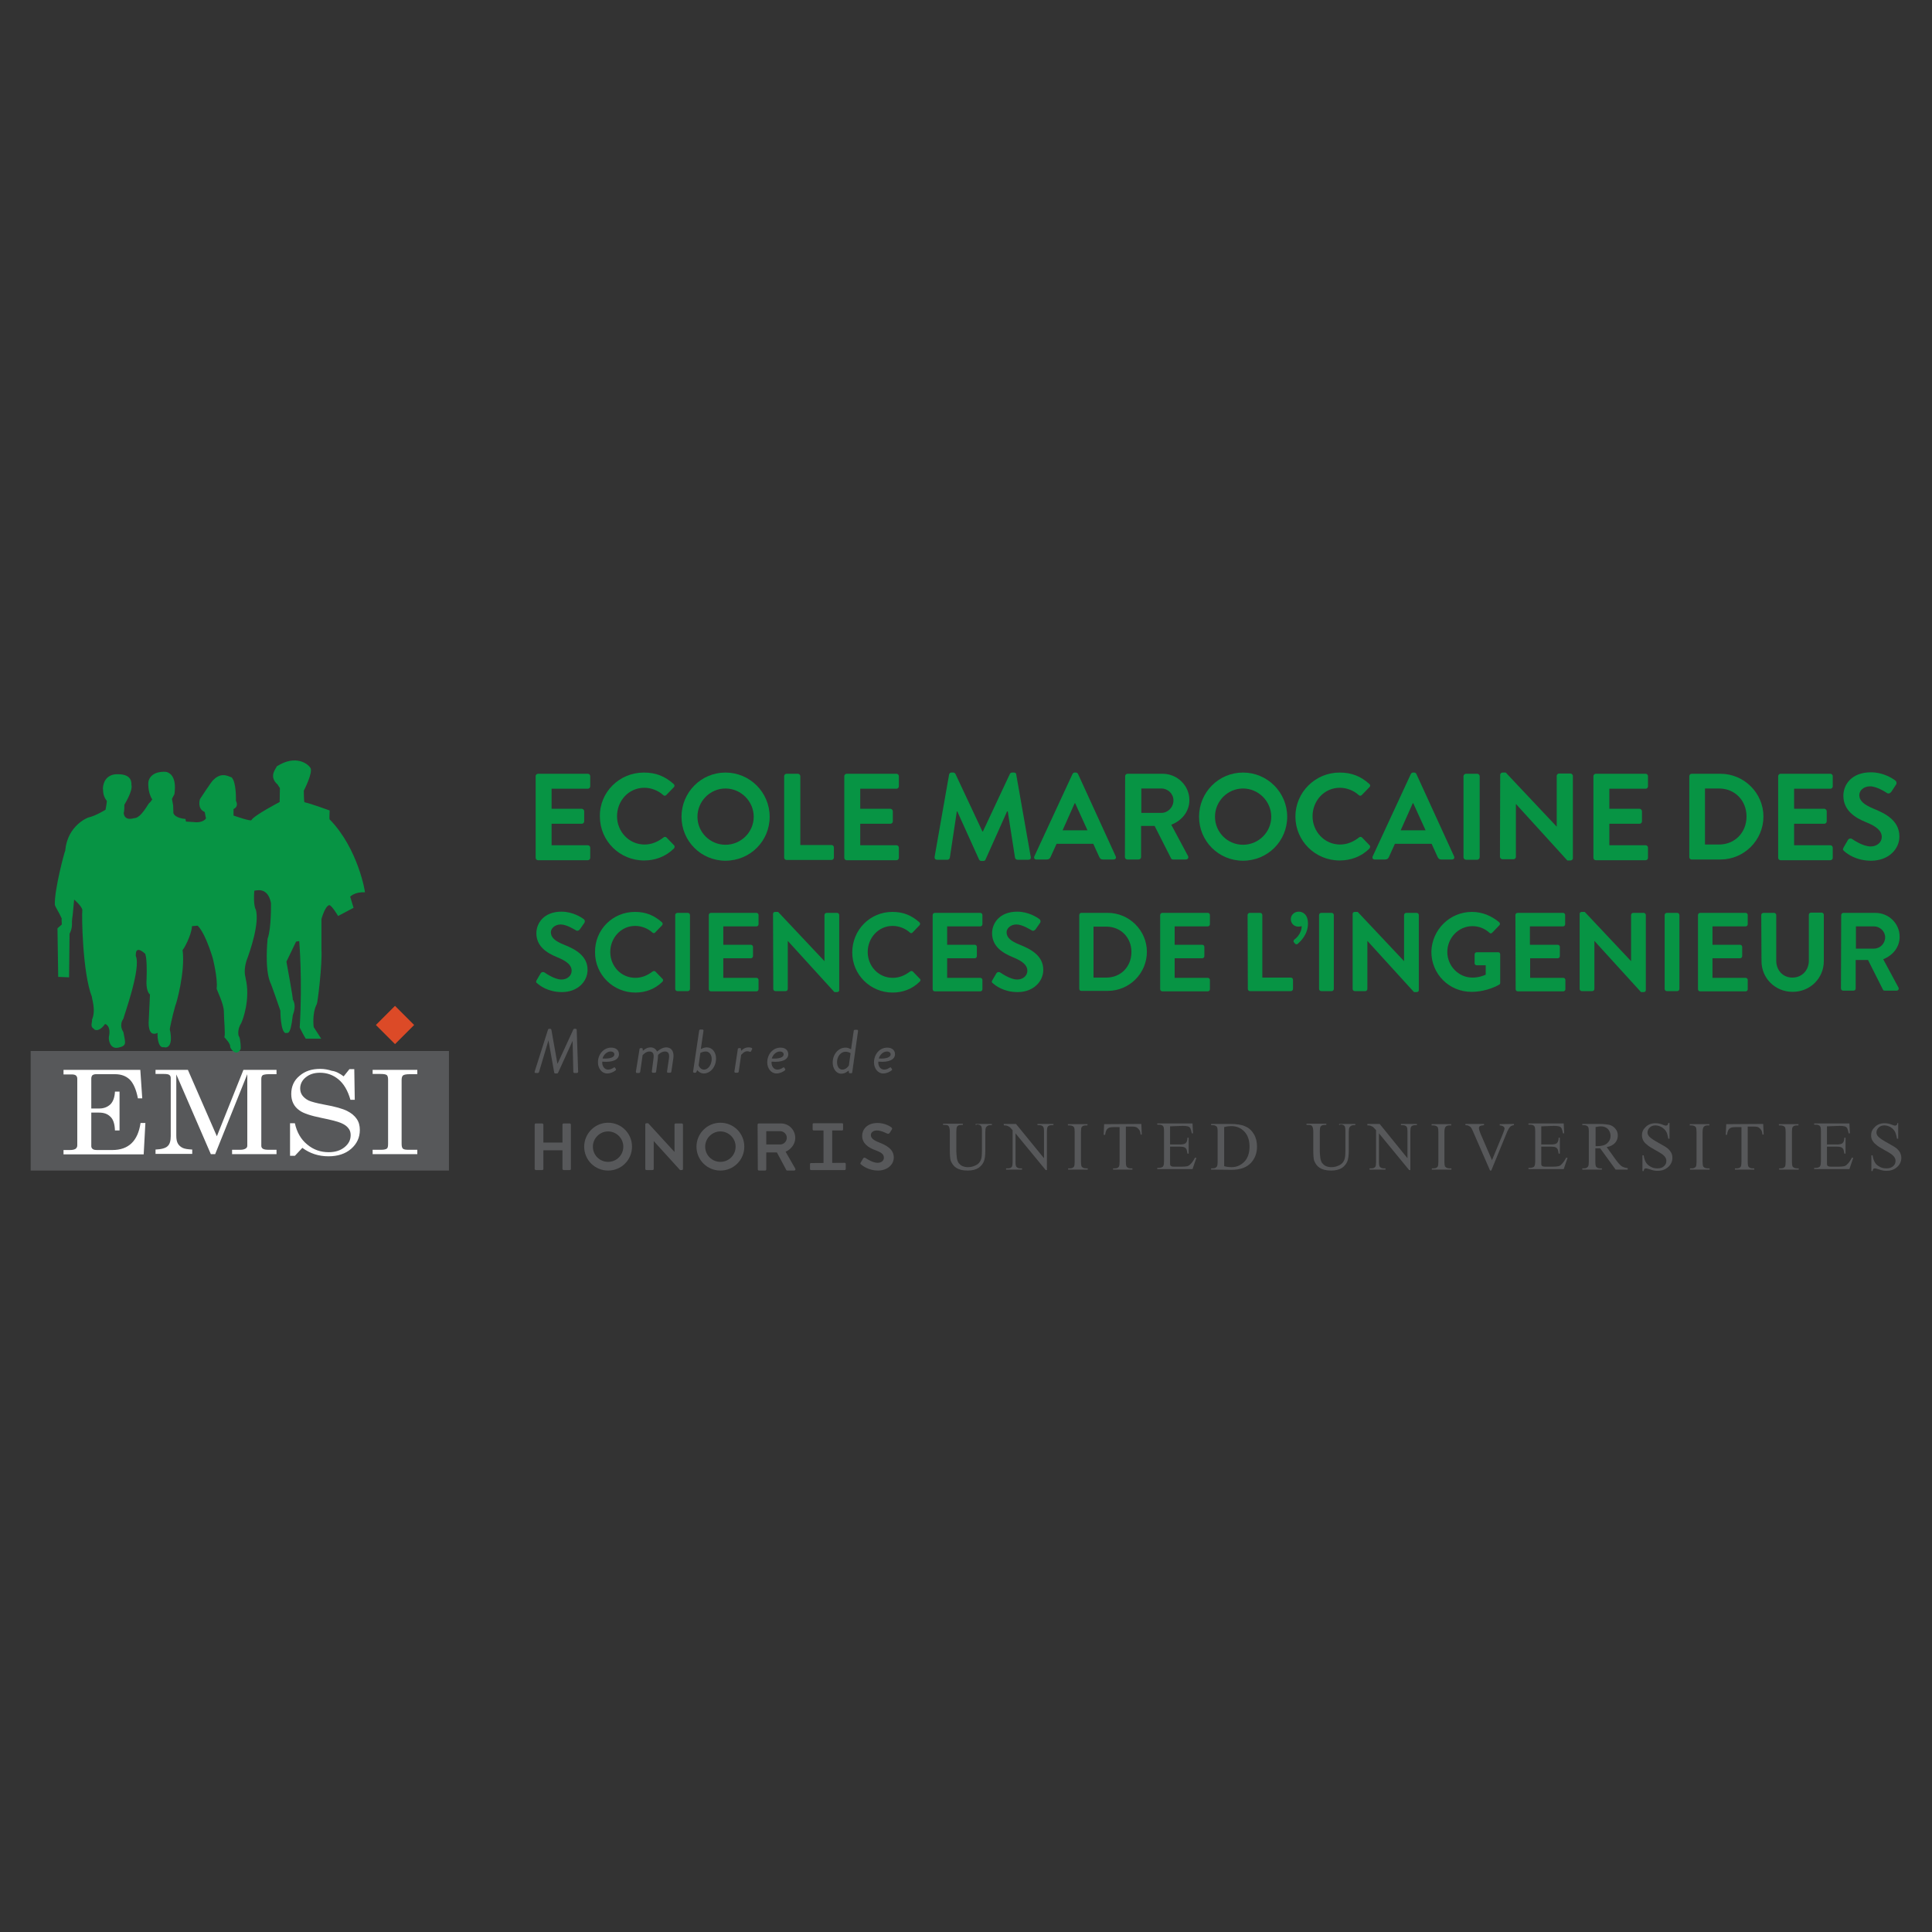 <svg version="1.1" id="Layer_1" xmlns="http://www.w3.org/2000/svg" x="0px" y="0px" viewBox="0 0 800 800" style="enable-background:new 0 0 800 800" xml:space="preserve"><rect x="0" y="0" width="800" height="800" fill="#333333" stroke="none"/><style>.st0{fill:#57585A}.st1{fill:#079444}.st2{fill:#FFFFFF}</style><path class="st0" d="M226.9,426.4c0.1-0.3,0.3-0.4,0.5-0.4h0.4c0.3,0,0.4,0.1,0.5,0.3l2.5,14.1h0.1l6.5-14.1 c0.1-0.2,0.2-0.3,0.5-0.3h0.4c0.3,0,0.5,0.2,0.5,0.4l0.6,17.3c0,0.4-0.2,0.6-0.6,0.6h-0.9c-0.3,0-0.5-0.2-0.5-0.4l-0.3-12.9h0 l-6,13.2c-0.1,0.2-0.3,0.3-0.5,0.3H230c-0.3,0-0.4-0.1-0.5-0.3l-2.4-13.4h0l-3.9,13.1c-0.1,0.2-0.2,0.4-0.5,0.4h-0.9 c-0.4,0-0.5-0.3-0.4-0.6"/><path class="st0" d="M253.1,433.8c2.1,0,3.2,1.2,3.2,2.7c0,2.2-2.4,3.5-6.9,3.1c-0.2,1.7,0.8,3.3,2.4,3.3c0.9,0,1.7-0.4,2.3-0.8 c0.3-0.2,0.5-0.2,0.6,0.1l0.3,0.4c0.1,0.2,0.2,0.4-0.2,0.7c-0.7,0.5-1.9,1.2-3.4,1.2c-2.2,0-3.8-2.1-3.8-4.6 C247.6,436.7,249.8,433.8,253.1,433.8 M254.4,436.6c0-0.7-0.6-1.2-1.6-1.2c-1.4,0-2.9,1.3-3.3,2.9 C252.6,438.5,254.4,437.8,254.4,436.6"/><path class="st0" d="M264.8,434.5c0-0.3,0.2-0.5,0.5-0.5h0.5c0.2,0,0.3,0.1,0.3,0.3l0.1,0.8c0.1,0,1.3-1.4,3.2-1.4 c1.4,0,2.2,0.8,2.7,1.7c0.2-0.1,1.9-1.7,3.7-1.7c2.5,0,3.4,2,3,4.6l-0.8,5.4c0,0.3-0.3,0.5-0.5,0.5h-0.9c-0.3,0-0.4-0.2-0.4-0.5 l0.8-5.4c0.3-1.9-0.3-2.9-1.6-2.9c-1.5,0-2.6,1.1-2.9,1.4c0,0.4-0.1,0.9-0.1,1.5l-0.7,5.4c0,0.3-0.3,0.5-0.5,0.5h-0.9 c-0.2,0-0.4-0.2-0.4-0.5l0.7-5.4c0.3-2-0.3-2.9-1.7-2.9c-1.6,0-2.7,1.5-2.8,1.5l-1,6.9c0,0.3-0.3,0.5-0.5,0.5h-0.9 c-0.2,0-0.4-0.2-0.4-0.5"/><path class="st0" d="M289.5,426.8c0-0.3,0.3-0.5,0.5-0.5h0.9c0.2,0,0.4,0.2,0.4,0.5l-1.1,7.6c0.1,0,1.1-0.7,2.5-0.7 c2.2,0,3.8,2,3.8,4.6c0,3.3-2.2,6.2-5.1,6.2c-1.7,0-2.7-1.4-2.7-1.4l-0.3,0.7c-0.1,0.2-0.2,0.4-0.5,0.4h-0.5 c-0.2,0-0.4-0.2-0.4-0.5 M291.5,442.9c1.8,0,3.2-2.1,3.2-4.4c0-1.7-1-3.1-2.4-3.1c-1.3,0-2.3,0.6-2.3,0.6l-0.7,5.1 C289.3,441.2,289.9,442.9,291.5,442.9"/><path class="st0" d="M305.5,434.5c0-0.3,0.2-0.5,0.5-0.5h0.5c0.2,0,0.3,0.1,0.3,0.4l0.1,0.7c0.1,0,1.1-1.4,3-1.4 c0.7,0,1.9,0.1,1.5,0.8l-0.4,0.8c-0.2,0.3-0.4,0.3-0.6,0.2c-0.2-0.1-0.5-0.2-1-0.2c-1.4,0-2.4,1.5-2.5,1.5l-1,6.9 c0,0.3-0.3,0.5-0.6,0.5h-0.8c-0.2,0-0.4-0.2-0.4-0.5"/><path class="st0" d="M323.2,433.8c2.1,0,3.2,1.2,3.2,2.7c0,2.2-2.4,3.5-6.9,3.1c-0.2,1.7,0.8,3.3,2.4,3.3c0.9,0,1.7-0.4,2.3-0.8 c0.3-0.2,0.5-0.2,0.6,0.1l0.3,0.4c0.1,0.2,0.2,0.4-0.2,0.7c-0.7,0.5-1.9,1.2-3.4,1.2c-2.2,0-3.8-2.1-3.8-4.6 C317.7,436.7,319.9,433.8,323.2,433.8 M324.5,436.6c0-0.7-0.6-1.2-1.6-1.2c-1.4,0-2.9,1.3-3.3,2.9 C322.7,438.5,324.5,437.8,324.5,436.6"/><path class="st0" d="M344.8,440c0-3.4,2.3-6.2,5.3-6.2c1.4,0,2.2,0.7,2.3,0.7l1.1-7.6c0-0.3,0.3-0.5,0.5-0.5h0.9 c0.2,0,0.4,0.2,0.4,0.5l-2.4,17.1c0,0.3-0.2,0.4-0.5,0.4h-0.6c-0.2,0-0.3-0.2-0.3-0.4l-0.1-0.7c-0.1,0-1.2,1.3-3.1,1.3 C346.3,444.6,344.8,442.5,344.8,440 M351.5,441.2l0.7-5.1c0,0-0.8-0.6-2.1-0.6c-1.9,0-3.5,1.9-3.5,4.3c0,1.6,0.7,3.1,2.2,3.1 C350.5,442.9,351.5,441.2,351.5,441.2"/><path class="st0" d="M367.4,433.8c2.1,0,3.2,1.2,3.2,2.7c0,2.2-2.4,3.5-6.9,3.1c-0.2,1.7,0.8,3.3,2.4,3.3c0.9,0,1.7-0.4,2.3-0.8 c0.3-0.2,0.5-0.2,0.6,0.1l0.3,0.4c0.1,0.2,0.2,0.4-0.2,0.7c-0.7,0.5-1.9,1.2-3.4,1.2c-2.2,0-3.8-2.1-3.8-4.6 C361.9,436.7,364.1,433.8,367.4,433.8 M368.8,436.6c0-0.7-0.6-1.2-1.6-1.2c-1.4,0-2.9,1.3-3.3,2.9 C366.9,438.5,368.8,437.8,368.8,436.6"/><path class="st0" d="M221.4,465.7c0-0.3,0.2-0.5,0.5-0.5h2.6c0.3,0,0.5,0.3,0.5,0.5v7.4h7.9v-7.4c0-0.3,0.2-0.5,0.5-0.5h2.5 c0.3,0,0.5,0.3,0.5,0.5V484c0,0.3-0.2,0.5-0.5,0.5h-2.5c-0.3,0-0.5-0.3-0.5-0.5v-7.7H225v7.7c0,0.3-0.2,0.5-0.5,0.5h-2.6 c-0.3,0-0.5-0.3-0.5-0.5"/><path class="st0" d="M251.8,464.9c5.5,0,9.9,4.4,9.9,9.9c0,5.5-4.4,9.9-9.9,9.9s-9.9-4.4-9.9-9.9 C241.9,469.4,246.3,464.9,251.8,464.9 M251.8,481.1c3.5,0,6.3-2.8,6.3-6.3c0-3.5-2.9-6.3-6.3-6.3c-3.5,0-6.3,2.9-6.3,6.3 C245.5,478.3,248.3,481.1,251.8,481.1"/><path class="st0" d="M267.2,465.6c0-0.3,0.2-0.5,0.5-0.5h0.7l10.9,11.9h0v-11.3c0-0.3,0.2-0.5,0.5-0.5h2.5c0.3,0,0.5,0.2,0.5,0.5 V484c0,0.3-0.2,0.5-0.5,0.5h-0.7l-10.9-12h0V484c0,0.3-0.2,0.5-0.5,0.5h-2.5c-0.3,0-0.5-0.2-0.5-0.5"/><path class="st0" d="M313.7,465.7c0-0.3,0.2-0.5,0.5-0.5h9.2c3.3,0,5.9,2.7,5.9,6c0,2.5-1.7,4.7-4,5.7l4,7c0.2,0.4,0,0.8-0.5,0.8 H326c-0.2,0-0.4-0.1-0.4-0.2l-3.9-7.3h-4.4v7c0,0.3-0.2,0.5-0.5,0.5h-2.5c-0.3,0-0.5-0.2-0.5-0.5 M323.1,473.9 c1.4,0,2.7-1.2,2.7-2.8c0-1.5-1.3-2.7-2.7-2.7h-5.8v5.5H323.1z"/><path class="st0" d="M341,466.2c0-0.3,0.3-0.5,0.5-0.5h2.6c0.3,0,0.5,0.2,0.5,0.5v17.3c0,0.3-0.3,0.5-0.5,0.5h-2.6 c-0.3,0-0.5-0.2-0.5-0.5"/><path class="st0" d="M349.8,481.5c0.2,0,0.4,0.2,0.4,0.4v2.2c0,0.2-0.2,0.4-0.4,0.4h-14c-0.2,0-0.4-0.2-0.4-0.4V482 c0-0.2,0.2-0.4,0.4-0.4"/><path class="st0" d="M348.7,465.1c0.2,0,0.4,0.2,0.4,0.4v2.2c0,0.2-0.2,0.4-0.4,0.4h-11.8c-0.2,0-0.4-0.2-0.4-0.4v-2.2 c0-0.2,0.2-0.4,0.4-0.4"/><path class="st0" d="M404,465.9v-0.5h6.7v0.5H410c-0.7,0-1.3,0.3-1.7,0.9c-0.2,0.3-0.3,1-0.3,2v7.7c0,1.9-0.2,3.4-0.6,4.4 c-0.4,1-1.1,1.9-2.2,2.7c-1.1,0.7-2.6,1.1-4.5,1.1c-2.1,0-3.6-0.4-4.7-1.1c-1.1-0.7-1.8-1.7-2.3-2.9c-0.3-0.8-0.4-2.4-0.4-4.7v-7.4 c0-1.2-0.2-1.9-0.5-2.3c-0.3-0.4-0.8-0.5-1.6-0.5h-0.7v-0.5h8.2v0.5H398c-0.8,0-1.3,0.2-1.7,0.7c-0.2,0.3-0.3,1-0.3,2.1v8.2 c0,0.7,0.1,1.6,0.2,2.5c0.1,1,0.4,1.7,0.7,2.2c0.4,0.5,0.9,1,1.5,1.3c0.7,0.3,1.5,0.5,2.4,0.5c1.2,0,2.3-0.3,3.3-0.8s1.6-1.2,2-2.1 c0.4-0.8,0.5-2.3,0.5-4.3v-7.7c0-1.2-0.1-1.9-0.4-2.2c-0.4-0.4-0.9-0.6-1.6-0.6"/><path class="st0" d="M415.6,465.4h5.1l11.6,14.2v-10.9c0-1.2-0.1-1.9-0.4-2.2c-0.3-0.4-0.9-0.6-1.6-0.6h-0.7v-0.5h6.6v0.5h-0.7 c-0.8,0-1.4,0.2-1.7,0.7c-0.2,0.3-0.3,1-0.3,2v15.9H433l-12.5-15.2V481c0,1.2,0.1,1.9,0.4,2.2c0.4,0.4,0.9,0.6,1.6,0.6h0.7v0.5 h-6.6v-0.5h0.7c0.8,0,1.4-0.2,1.7-0.7c0.2-0.3,0.3-1,0.3-2v-13.1c-0.5-0.6-1-1.1-1.2-1.3c-0.3-0.2-0.7-0.4-1.2-0.6 c-0.3-0.1-0.7-0.1-1.2-0.1"/><path class="st0" d="M450.4,483.8v0.5h-8.1v-0.5h0.7c0.8,0,1.3-0.2,1.7-0.7c0.2-0.3,0.3-1,0.3-2.1v-12.2c0-1-0.1-1.6-0.2-1.9 c-0.1-0.2-0.3-0.4-0.6-0.6c-0.4-0.2-0.8-0.3-1.3-0.3h-0.7v-0.5h8.1v0.5h-0.7c-0.8,0-1.3,0.2-1.7,0.7c-0.2,0.3-0.3,1-0.3,2.1v12.2 c0,1,0.1,1.6,0.2,1.9c0.1,0.2,0.3,0.4,0.6,0.6c0.4,0.2,0.8,0.3,1.3,0.3"/><path class="st0" d="M472.6,465.4l0.2,4.4h-0.5c-0.1-0.8-0.2-1.3-0.4-1.7c-0.3-0.5-0.7-0.9-1.1-1.2c-0.5-0.3-1.1-0.4-1.9-0.4h-2.7 V481c0,1.2,0.1,1.9,0.4,2.2c0.4,0.4,0.9,0.6,1.6,0.6h0.7v0.5h-8v-0.5h0.7c0.8,0,1.4-0.2,1.7-0.7c0.2-0.3,0.3-1,0.3-2v-14.4h-2.3 c-0.9,0-1.5,0.1-1.9,0.2c-0.5,0.2-0.9,0.5-1.2,1c-0.3,0.5-0.5,1.2-0.6,2H457l0.2-4.4"/><path class="st0" d="M484.5,466.4v7.5h4.2c1.1,0,1.8-0.2,2.2-0.5c0.5-0.4,0.8-1.2,0.8-2.3h0.5v6.6h-0.5c-0.1-0.9-0.3-1.5-0.4-1.8 c-0.2-0.3-0.4-0.6-0.8-0.8c-0.4-0.2-1-0.3-1.8-0.3h-4.2v6.2c0,0.8,0,1.3,0.1,1.5c0.1,0.2,0.2,0.3,0.4,0.4c0.2,0.1,0.5,0.2,1.1,0.2 h3.2c1.1,0,1.8-0.1,2.3-0.2c0.5-0.1,0.9-0.4,1.4-0.9c0.6-0.6,1.2-1.4,1.8-2.6h0.6l-1.6,4.7h-14.6v-0.5h0.7c0.4,0,0.9-0.1,1.3-0.3 c0.3-0.1,0.5-0.4,0.6-0.7c0.1-0.3,0.2-0.9,0.2-1.8v-12.3c0-1.2-0.1-1.9-0.4-2.2c-0.3-0.4-0.9-0.6-1.7-0.6h-0.7v-0.5h14.6l0.2,4.1 h-0.5c-0.2-1-0.4-1.7-0.6-2.1c-0.2-0.4-0.6-0.7-1.1-0.8c-0.4-0.1-1-0.2-2-0.2"/><path class="st0" d="M501.5,484.3v-0.5h0.7c0.8,0,1.4-0.3,1.7-0.8c0.2-0.3,0.3-1,0.3-2.1v-12.2c0-1.2-0.1-1.9-0.4-2.2 c-0.4-0.4-0.9-0.6-1.6-0.6h-0.7v-0.5h7.7c2.8,0,5,0.3,6.4,1c1.5,0.6,2.7,1.7,3.6,3.2c0.9,1.5,1.3,3.2,1.3,5.2 c0,2.6-0.8,4.8-2.4,6.6c-1.8,2-4.5,3-8.2,3 M506.9,482.9c1.2,0.3,2.2,0.4,3,0.4c2.2,0,3.9-0.8,5.4-2.3c1.4-1.5,2.1-3.6,2.1-6.2 c0-2.6-0.7-4.7-2.1-6.2c-1.4-1.5-3.2-2.3-5.5-2.3c-0.8,0-1.8,0.1-2.9,0.4V482.9z"/><path class="st0" d="M554.5,465.9v-0.5h6.7v0.5h-0.7c-0.7,0-1.3,0.3-1.7,0.9c-0.2,0.3-0.3,1-0.3,2v7.7c0,1.9-0.2,3.4-0.6,4.4 c-0.4,1-1.1,1.9-2.2,2.7c-1.1,0.7-2.6,1.1-4.5,1.1c-2.1,0-3.6-0.4-4.7-1.1c-1.1-0.7-1.8-1.7-2.3-2.9c-0.3-0.8-0.4-2.4-0.4-4.7v-7.4 c0-1.2-0.2-1.9-0.5-2.3c-0.3-0.4-0.8-0.5-1.6-0.5h-0.7v-0.5h8.2v0.5h-0.7c-0.8,0-1.3,0.2-1.7,0.7c-0.2,0.3-0.3,1-0.3,2.1v8.2 c0,0.7,0.1,1.6,0.2,2.5c0.1,1,0.4,1.7,0.7,2.2c0.4,0.5,0.9,1,1.5,1.3c0.7,0.3,1.5,0.5,2.4,0.5c1.2,0,2.3-0.3,3.3-0.8 c1-0.5,1.6-1.2,2-2.1c0.4-0.8,0.5-2.3,0.5-4.3v-7.7c0-1.2-0.1-1.9-0.4-2.2c-0.4-0.4-0.9-0.6-1.6-0.6"/><path class="st0" d="M566.2,465.4h5.1l11.5,14.2v-10.9c0-1.2-0.1-1.9-0.4-2.2c-0.3-0.4-0.9-0.6-1.6-0.6h-0.7v-0.5h6.6v0.5h-0.7 c-0.8,0-1.4,0.2-1.7,0.7c-0.2,0.3-0.3,1-0.3,2v15.9h-0.5l-12.5-15.2V481c0,1.2,0.1,1.9,0.4,2.2c0.4,0.4,0.9,0.6,1.6,0.6h0.7v0.5 h-6.6v-0.5h0.7c0.8,0,1.4-0.2,1.7-0.7c0.2-0.3,0.3-1,0.3-2v-13.1c-0.5-0.6-1-1.1-1.2-1.3c-0.3-0.2-0.7-0.4-1.2-0.6 c-0.3-0.1-0.7-0.1-1.2-0.1"/><path class="st0" d="M601,483.8v0.5h-8.1v-0.5h0.7c0.8,0,1.3-0.2,1.7-0.7c0.2-0.3,0.3-1,0.3-2.1v-12.2c0-1-0.1-1.6-0.2-1.9 c-0.1-0.2-0.3-0.4-0.6-0.6c-0.4-0.2-0.8-0.3-1.3-0.3h-0.7v-0.5h8.1v0.5h-0.7c-0.8,0-1.3,0.2-1.7,0.7c-0.2,0.3-0.4,1-0.4,2.1v12.2 c0,1,0.1,1.6,0.2,1.9c0.1,0.2,0.3,0.4,0.6,0.6c0.4,0.2,0.8,0.3,1.3,0.3"/><path class="st0" d="M626.9,465.4v0.5c-0.7,0.1-1.2,0.3-1.5,0.6c-0.5,0.5-0.9,1.2-1.3,2.1l-6.6,16.1H617l-7.1-16.3 c-0.4-0.8-0.6-1.3-0.8-1.5c-0.2-0.3-0.5-0.5-0.9-0.7c-0.3-0.2-0.8-0.3-1.4-0.3v-0.5h7.7v0.5c-0.9,0.1-1.4,0.2-1.7,0.4 c-0.3,0.2-0.4,0.5-0.4,0.8c0,0.5,0.2,1.2,0.6,2.2l4.8,11.1l4.5-10.9c0.4-1.1,0.7-1.8,0.7-2.2c0-0.3-0.1-0.5-0.4-0.8 c-0.3-0.2-0.7-0.4-1.4-0.5c0,0-0.1,0-0.2,0v-0.5"/><path class="st0" d="M638.2,466.4v7.5h4.2c1.1,0,1.8-0.2,2.2-0.5c0.5-0.4,0.8-1.2,0.8-2.3h0.5v6.6h-0.5c-0.1-0.9-0.3-1.5-0.4-1.8 c-0.2-0.3-0.4-0.6-0.8-0.8c-0.4-0.2-1-0.3-1.8-0.3h-4.2v6.2c0,0.8,0,1.3,0.1,1.5c0.1,0.2,0.2,0.3,0.4,0.4c0.2,0.1,0.5,0.2,1.1,0.2 h3.2c1.1,0,1.8-0.1,2.3-0.2c0.5-0.1,1-0.4,1.4-0.9c0.6-0.6,1.2-1.4,1.8-2.6h0.6l-1.6,4.7h-14.6v-0.5h0.7c0.4,0,0.9-0.1,1.3-0.3 c0.3-0.1,0.5-0.4,0.6-0.7c0.1-0.3,0.2-0.9,0.2-1.8v-12.3c0-1.2-0.1-1.9-0.4-2.2c-0.3-0.4-0.9-0.6-1.7-0.6h-0.7v-0.5h14.6l0.2,4.1 h-0.5c-0.2-1-0.4-1.7-0.6-2.1c-0.2-0.4-0.6-0.7-1.1-0.8c-0.4-0.1-1-0.2-2-0.2"/><path class="st0" d="M674,484.3h-5l-6.4-8.8c-0.5,0-0.9,0-1.2,0c-0.1,0-0.3,0-0.4,0c-0.1,0-0.3,0-0.4,0v5.5c0,1.2,0.1,1.9,0.4,2.2 c0.4,0.4,0.9,0.6,1.6,0.6h0.7v0.5h-8.1v-0.5h0.7c0.8,0,1.4-0.3,1.7-0.8c0.2-0.3,0.3-1,0.3-2.1v-12.2c0-1.2-0.1-1.9-0.4-2.2 c-0.4-0.4-0.9-0.6-1.6-0.6h-0.7v-0.5h6.9c2,0,3.5,0.2,4.4,0.4c1,0.3,1.8,0.8,2.4,1.6c0.7,0.8,1,1.7,1,2.8c0,1.2-0.4,2.2-1.1,3 c-0.8,0.9-1.9,1.5-3.5,1.8l3.9,5.4c0.9,1.2,1.7,2.1,2.3,2.5c0.6,0.4,1.5,0.7,2.5,0.8 M660.6,474.6c0.2,0,0.3,0,0.5,0 c0.1,0,0.2,0,0.3,0c1.8,0,3.2-0.4,4.1-1.2c0.9-0.8,1.4-1.8,1.4-3c0-1.2-0.4-2.1-1.1-2.9c-0.7-0.7-1.7-1.1-2.9-1.1 c-0.5,0-1.3,0.1-2.2,0.3V474.6z"/><path class="st0" d="M691.3,465v6.5h-0.5c-0.2-1.2-0.5-2.3-0.9-3c-0.4-0.7-1.1-1.3-1.9-1.8c-0.8-0.4-1.6-0.7-2.5-0.7 c-1,0-1.8,0.3-2.4,0.9c-0.6,0.6-0.9,1.3-0.9,2c0,0.6,0.2,1.1,0.6,1.6c0.6,0.7,1.9,1.6,4.1,2.8c1.8,1,3,1.7,3.6,2.2 c0.6,0.5,1.1,1.1,1.5,1.8c0.4,0.7,0.5,1.4,0.5,2.2c0,1.4-0.6,2.7-1.7,3.7c-1.1,1-2.5,1.6-4.3,1.6c-0.5,0-1.1,0-1.5-0.1 c-0.3,0-0.9-0.2-1.8-0.5c-0.9-0.3-1.5-0.4-1.7-0.4c-0.2,0-0.4,0.1-0.6,0.2c-0.1,0.1-0.2,0.4-0.3,0.9h-0.5v-6.5h0.5 c0.2,1.4,0.6,2.4,1,3c0.4,0.7,1,1.2,1.9,1.7c0.8,0.5,1.8,0.7,2.8,0.7c1.2,0,2.1-0.3,2.7-0.9c0.7-0.6,1-1.3,1-2.2 c0-0.5-0.1-0.9-0.4-1.4c-0.3-0.5-0.7-0.9-1.2-1.3c-0.4-0.3-1.4-0.9-3-1.8c-1.6-0.9-2.8-1.6-3.4-2.2c-0.7-0.5-1.2-1.1-1.6-1.8 c-0.3-0.6-0.5-1.4-0.5-2.1c0-1.4,0.5-2.5,1.6-3.5c1-1,2.4-1.5,4-1.5c1,0,2.1,0.2,3.2,0.7c0.5,0.2,0.9,0.3,1.1,0.3 c0.2,0,0.4-0.1,0.6-0.2c0.2-0.1,0.3-0.4,0.4-0.9"/><path class="st0" d="M707.9,483.8v0.5h-8.1v-0.5h0.7c0.8,0,1.3-0.2,1.7-0.7c0.2-0.3,0.3-1,0.3-2.1v-12.2c0-1-0.1-1.6-0.2-1.9 c-0.1-0.2-0.3-0.4-0.6-0.6c-0.4-0.2-0.8-0.3-1.3-0.3h-0.7v-0.5h8.1v0.5h-0.7c-0.8,0-1.3,0.2-1.7,0.7c-0.2,0.3-0.4,1-0.4,2.1v12.2 c0,1,0.1,1.6,0.2,1.9c0.1,0.2,0.3,0.4,0.6,0.6c0.4,0.2,0.8,0.3,1.3,0.3"/><path class="st0" d="M730.1,465.4l0.2,4.4h-0.5c-0.1-0.8-0.2-1.3-0.4-1.7c-0.3-0.5-0.7-0.9-1.1-1.2c-0.5-0.3-1.1-0.4-1.9-0.4h-2.7 V481c0,1.2,0.1,1.9,0.4,2.2c0.4,0.4,0.9,0.6,1.6,0.6h0.7v0.5h-8v-0.5h0.7c0.8,0,1.4-0.2,1.7-0.7c0.2-0.3,0.3-1,0.3-2v-14.4h-2.3 c-0.9,0-1.5,0.1-1.9,0.2c-0.5,0.2-0.9,0.5-1.2,1c-0.3,0.5-0.5,1.2-0.6,2h-0.5l0.2-4.4"/><path class="st0" d="M744.8,483.8v0.5h-8.1v-0.5h0.7c0.8,0,1.3-0.2,1.7-0.7c0.2-0.3,0.3-1,0.3-2.1v-12.2c0-1-0.1-1.6-0.2-1.9 c-0.1-0.2-0.3-0.4-0.6-0.6c-0.4-0.2-0.8-0.3-1.3-0.3h-0.7v-0.5h8.1v0.5h-0.7c-0.8,0-1.3,0.2-1.7,0.7c-0.2,0.3-0.3,1-0.3,2.1v12.2 c0,1,0.1,1.6,0.2,1.9c0.1,0.2,0.3,0.4,0.6,0.6c0.4,0.2,0.8,0.3,1.3,0.3"/><path class="st0" d="M756.5,466.4v7.5h4.2c1.1,0,1.8-0.2,2.2-0.5c0.5-0.4,0.8-1.2,0.8-2.3h0.5v6.6h-0.5c-0.1-0.9-0.3-1.5-0.4-1.8 c-0.2-0.3-0.4-0.6-0.8-0.8c-0.4-0.2-1-0.3-1.8-0.3h-4.2v6.2c0,0.8,0,1.3,0.1,1.5c0.1,0.2,0.2,0.3,0.4,0.4c0.2,0.1,0.5,0.2,1.1,0.2 h3.2c1.1,0,1.8-0.1,2.3-0.2c0.5-0.1,0.9-0.4,1.4-0.9c0.6-0.6,1.2-1.4,1.8-2.6h0.6l-1.6,4.7h-14.6v-0.5h0.7c0.5,0,0.9-0.1,1.3-0.3 c0.3-0.1,0.5-0.4,0.6-0.7c0.1-0.3,0.2-0.9,0.2-1.8v-12.3c0-1.2-0.1-1.9-0.4-2.2c-0.3-0.4-0.9-0.6-1.7-0.6h-0.7v-0.5h14.6l0.2,4.1 h-0.5c-0.2-1-0.4-1.7-0.6-2.1c-0.2-0.4-0.6-0.7-1.1-0.8c-0.4-0.1-1-0.2-2-0.2"/><path class="st0" d="M786,465v6.5h-0.5c-0.2-1.2-0.5-2.3-0.9-3c-0.4-0.7-1-1.3-1.8-1.8c-0.8-0.4-1.6-0.7-2.5-0.7 c-1,0-1.8,0.3-2.4,0.9c-0.6,0.6-0.9,1.3-0.9,2c0,0.6,0.2,1.1,0.6,1.6c0.6,0.7,1.9,1.6,4.1,2.8c1.8,1,3,1.7,3.6,2.2 c0.6,0.5,1.1,1.1,1.5,1.8c0.3,0.7,0.5,1.4,0.5,2.2c0,1.4-0.6,2.7-1.7,3.7c-1.1,1-2.5,1.6-4.3,1.6c-0.5,0-1.1,0-1.5-0.1 c-0.3,0-0.9-0.2-1.8-0.5c-0.9-0.3-1.5-0.4-1.7-0.4c-0.2,0-0.4,0.1-0.6,0.2c-0.1,0.1-0.2,0.4-0.3,0.9h-0.5v-6.5h0.5 c0.2,1.4,0.6,2.4,1,3c0.4,0.7,1,1.2,1.9,1.7c0.8,0.5,1.8,0.7,2.8,0.7c1.2,0,2.1-0.3,2.8-0.9c0.7-0.6,1-1.3,1-2.2 c0-0.5-0.1-0.9-0.4-1.4c-0.3-0.5-0.7-0.9-1.2-1.3c-0.4-0.3-1.3-0.9-3-1.8c-1.6-0.9-2.8-1.6-3.4-2.2c-0.7-0.5-1.2-1.1-1.6-1.8 c-0.4-0.6-0.5-1.4-0.5-2.1c0-1.4,0.5-2.5,1.6-3.5c1-1,2.4-1.5,4-1.5c1,0,2.1,0.2,3.2,0.7c0.5,0.2,0.9,0.3,1.1,0.3 c0.2,0,0.4-0.1,0.6-0.2c0.2-0.1,0.3-0.4,0.4-0.9"/><path class="st0" d="M356.4,481.4l1-1.7c0.2-0.4,0.7-0.4,1-0.2c0.6,0.4,3,2,5,2c1.5,0,2.6-0.9,2.6-2.1c0-1.6-1.3-2.3-3.7-3.2 c-2.7-1-5.3-2.7-5.3-5.9c0-2.4,1.8-5.3,6.4-5.3c2.9,0,5.2,1.4,5.7,1.8c0.3,0.2,0.4,0.6,0.2,0.9l-0.9,1.4c-0.2,0.3-0.6,0.5-1,0.3 c-1.4-0.6-2.7-1.3-4.3-1.3c-1.6,0-2.5,0.9-2.5,1.9c0,1.3,1.2,2.2,3.5,3.1c2.8,1.1,6,2.7,6,6.2c0,2.8-2.5,5.4-6.6,5.4 c-3.6,0-6.3-1.9-6.9-2.5C356.3,482,356.1,481.9,356.4,481.4"/><path class="st0" d="M298.3,464.9c5.5,0,9.9,4.4,9.9,9.9c0,5.5-4.4,9.9-9.9,9.9c-5.5,0-9.9-4.4-9.9-9.9 C288.4,469.4,292.8,464.9,298.3,464.9 M298.3,481.1c3.5,0,6.3-2.8,6.3-6.3c0-3.5-2.9-6.3-6.3-6.3c-3.5,0-6.3,2.9-6.3,6.3 C292,478.3,294.8,481.1,298.3,481.1"/><path class="st1" d="M222.2,405.9l1.7-2.9c0.4-0.6,1.2-0.6,1.6-0.3c0.2,0.1,4,2.9,7,2.9c2.4,0,4.2-1.6,4.2-3.6c0-2.4-2-4-5.9-5.6 c-4.4-1.8-8.7-4.5-8.7-10c0-4.1,3.1-8.9,10.4-8.9c4.7,0,8.3,2.4,9.2,3.1c0.5,0.3,0.6,1.1,0.3,1.5l-1.8,2.6 c-0.4,0.6-1.1,0.9-1.6,0.6c-0.4-0.2-3.9-2.5-6.4-2.5c-2.6,0-4.1,1.8-4.1,3.2c0,2.2,1.7,3.7,5.5,5.2c4.5,1.8,9.7,4.5,9.7,10.4 c0,4.8-4.1,9.2-10.6,9.2c-5.8,0-9.2-2.7-10.2-3.6C222,406.9,221.8,406.6,222.2,405.9"/><path class="st1" d="M262.9,377.6c4.7,0,8,1.5,11.2,4.3c0.4,0.4,0.4,0.9,0,1.3l-2.8,2.9c-0.3,0.4-0.8,0.4-1.2,0 c-1.9-1.7-4.5-2.7-7.1-2.7c-5.9,0-10.3,5-10.3,10.8c0,5.8,4.4,10.7,10.4,10.7c2.8,0,5.1-1.1,7.1-2.6c0.4-0.3,0.9-0.3,1.2,0l2.9,3 c0.4,0.3,0.3,0.9,0,1.2c-3.1,3.1-7.1,4.5-11.2,4.5c-9.2,0-16.7-7.4-16.7-16.6C246.2,385,253.7,377.6,262.9,377.6"/><path class="st1" d="M279.6,378.9c0-0.5,0.4-0.9,0.9-0.9h4.3c0.5,0,0.9,0.4,0.9,0.9v30.6c0,0.5-0.4,0.9-0.9,0.9h-4.3 c-0.5,0-0.9-0.4-0.9-0.9"/><path class="st1" d="M293.5,378.9c0-0.5,0.4-0.9,0.9-0.9h18.8c0.5,0,0.9,0.4,0.9,0.9v3.8c0,0.5-0.4,0.9-0.9,0.9h-13.7v7.6h11.4 c0.5,0,0.9,0.4,0.9,0.9v3.8c0,0.5-0.4,0.9-0.9,0.9h-11.4v8.1h13.7c0.5,0,0.9,0.4,0.9,0.9v3.8c0,0.5-0.4,0.9-0.9,0.9h-18.8 c-0.5,0-0.9-0.4-0.9-0.9"/><path class="st1" d="M320.1,378.4c0-0.5,0.4-0.8,0.9-0.8h1.2l19.2,20.4h0v-19.1c0-0.5,0.4-0.9,0.9-0.9h4.3c0.5,0,0.9,0.4,0.9,0.9 v31.1c0,0.5-0.4,0.8-0.9,0.8h-1.1l-19.3-21.2h0v19.9c0,0.5-0.4,0.9-0.9,0.9h-4.2c-0.5,0-0.9-0.4-0.9-0.9"/><path class="st1" d="M369.5,377.6c4.7,0,8,1.5,11.2,4.3c0.4,0.4,0.4,0.9,0,1.3l-2.8,2.9c-0.3,0.4-0.8,0.4-1.2,0 c-1.9-1.7-4.5-2.7-7.1-2.7c-5.9,0-10.3,5-10.3,10.8c0,5.8,4.4,10.7,10.4,10.7c2.8,0,5.1-1.1,7.1-2.6c0.4-0.3,0.9-0.3,1.2,0l2.9,3 c0.4,0.3,0.3,0.9-0.1,1.2c-3.1,3.1-7.1,4.5-11.2,4.5c-9.2,0-16.7-7.4-16.7-16.6C352.9,385,360.3,377.6,369.5,377.6"/><path class="st1" d="M386.2,378.9c0-0.5,0.4-0.9,0.9-0.9h18.8c0.5,0,0.9,0.4,0.9,0.9v3.8c0,0.5-0.4,0.9-0.9,0.9h-13.7v7.6h11.4 c0.5,0,0.9,0.4,0.9,0.9v3.8c0,0.5-0.4,0.9-0.9,0.9h-11.4v8.1h13.7c0.5,0,0.9,0.4,0.9,0.9v3.8c0,0.5-0.4,0.9-0.9,0.9h-18.8 c-0.5,0-0.9-0.4-0.9-0.9"/><path class="st1" d="M410.9,405.9l1.7-2.9c0.4-0.6,1.2-0.6,1.6-0.3c0.2,0.1,4,2.9,7,2.9c2.4,0,4.2-1.6,4.2-3.6c0-2.4-2-4-5.9-5.6 c-4.4-1.8-8.7-4.5-8.7-10c0-4.1,3.1-8.9,10.4-8.9c4.7,0,8.3,2.4,9.2,3.1c0.5,0.3,0.6,1.1,0.3,1.5l-1.8,2.6 c-0.4,0.6-1.1,0.9-1.6,0.6c-0.4-0.2-3.9-2.5-6.4-2.5c-2.6,0-4.1,1.8-4.1,3.2c0,2.2,1.7,3.7,5.5,5.2c4.5,1.8,9.7,4.5,9.7,10.4 c0,4.8-4.1,9.2-10.6,9.2c-5.8,0-9.2-2.7-10.2-3.6C410.7,406.9,410.5,406.6,410.9,405.9"/><path class="st1" d="M446.9,378.9c0-0.5,0.4-0.9,0.8-0.9h11c8.9,0,16.2,7.3,16.2,16.1c0,9-7.3,16.2-16.2,16.2h-11 c-0.5,0-0.8-0.4-0.8-0.9 M458.1,404.8c6,0,10.4-4.5,10.4-10.6c0-6-4.4-10.5-10.4-10.5h-5.3v21.1H458.1z"/><path class="st1" d="M480.4,378.9c0-0.5,0.4-0.9,0.9-0.9h18.8c0.5,0,0.9,0.4,0.9,0.9v3.8c0,0.5-0.4,0.9-0.9,0.9h-13.7v7.6h11.4 c0.5,0,0.9,0.4,0.9,0.9v3.8c0,0.5-0.4,0.9-0.9,0.9h-11.4v8.1h13.7c0.5,0,0.9,0.4,0.9,0.9v3.8c0,0.5-0.4,0.9-0.9,0.9h-18.8 c-0.5,0-0.9-0.4-0.9-0.9"/><path class="st1" d="M516.6,378.9c0-0.5,0.4-0.9,0.9-0.9h4.3c0.5,0,0.9,0.4,0.9,0.9v25.9h11.8c0.5,0,0.9,0.4,0.9,0.9v3.8 c0,0.5-0.4,0.9-0.9,0.9h-16.9c-0.5,0-0.9-0.4-0.9-0.9"/><path class="st1" d="M535.8,390.2c-0.3-0.3-0.2-0.8,0.1-1.1c0.5-0.3,3.1-2.4,3.1-5.6c0,0-0.6,0.2-1.4,0.2c-1.7,0-3.1-1.3-3.1-3.1 c0-1.7,1.4-3.1,3.3-3.1c1.7,0,3.8,1.2,3.8,4.9c0,4.5-3,7.3-4.2,8.4c-0.4,0.3-0.7,0.3-1.1,0"/><path class="st1" d="M546.2,378.9c0-0.5,0.4-0.9,0.9-0.9h4.3c0.5,0,0.9,0.4,0.9,0.9v30.6c0,0.5-0.4,0.9-0.9,0.9h-4.3 c-0.5,0-0.9-0.4-0.9-0.9"/><path class="st1" d="M560.1,378.4c0-0.5,0.4-0.8,0.9-0.8h1.2l19.2,20.4h0v-19.1c0-0.5,0.4-0.9,0.9-0.9h4.3c0.5,0,0.9,0.4,0.9,0.9 v31.1c0,0.5-0.4,0.8-0.9,0.8h-1.1l-19.3-21.2h0v19.9c0,0.5-0.4,0.9-0.9,0.9H561c-0.5,0-0.9-0.4-0.9-0.9"/><path class="st1" d="M609.5,377.6c4.2,0,8.1,1.6,11.3,4.3c0.4,0.4,0.4,0.9,0,1.3l-2.9,3c-0.4,0.4-0.8,0.4-1.2,0 c-2-1.8-4.4-2.7-7-2.7c-5.8,0-10.4,4.9-10.4,10.7c0,5.7,4.6,10.6,10.4,10.6c2.6,0,4.6-0.8,5.5-1.2v-3.9h-3.7 c-0.5,0-0.9-0.4-0.9-0.8v-3.7c0-0.5,0.4-0.9,0.9-0.9h8.9c0.5,0,0.8,0.4,0.8,0.9v11.8c0,0.4-0.2,0.6-0.4,0.7c0,0-4.8,3-11.5,3 c-9.2,0-16.6-7.3-16.6-16.6C592.9,385,600.3,377.6,609.5,377.6"/><path class="st1" d="M627.5,378.9c0-0.5,0.4-0.9,0.9-0.9h18.8c0.5,0,0.9,0.4,0.9,0.9v3.8c0,0.5-0.4,0.9-0.9,0.9h-13.7v7.6H645 c0.5,0,0.9,0.4,0.9,0.9v3.8c0,0.5-0.4,0.9-0.9,0.9h-11.4v8.1h13.7c0.5,0,0.9,0.4,0.9,0.9v3.8c0,0.5-0.4,0.9-0.9,0.9h-18.8 c-0.5,0-0.9-0.4-0.9-0.9"/><path class="st1" d="M654.1,378.4c0-0.5,0.4-0.8,0.9-0.8h1.2l19.2,20.4h0v-19.1c0-0.5,0.4-0.9,0.9-0.9h4.3c0.5,0,0.9,0.4,0.9,0.9 v31.1c0,0.5-0.4,0.8-0.9,0.8h-1.1l-19.3-21.2h0v19.9c0,0.5-0.4,0.9-0.9,0.9H655c-0.5,0-0.9-0.4-0.9-0.9"/><path class="st1" d="M689.3,378.9c0-0.5,0.4-0.9,0.9-0.9h4.3c0.5,0,0.9,0.4,0.9,0.9v30.6c0,0.5-0.4,0.9-0.9,0.9h-4.3 c-0.5,0-0.9-0.4-0.9-0.9"/><path class="st1" d="M703.1,378.9c0-0.5,0.4-0.9,0.9-0.9h18.8c0.5,0,0.9,0.4,0.9,0.9v3.8c0,0.5-0.4,0.9-0.9,0.9h-13.7v7.6h11.4 c0.5,0,0.9,0.4,0.9,0.9v3.8c0,0.5-0.4,0.9-0.9,0.9h-11.4v8.1h13.7c0.5,0,0.9,0.4,0.9,0.9v3.8c0,0.5-0.4,0.9-0.9,0.9H704 c-0.5,0-0.9-0.4-0.9-0.9"/><path class="st1" d="M729.3,378.9c0-0.5,0.4-0.9,0.9-0.9h4.4c0.5,0,0.9,0.4,0.9,0.9v18.9c0,3.9,2.7,7,6.7,7c4,0,6.8-3.1,6.8-7v-19 c0-0.5,0.4-0.9,0.9-0.9h4.4c0.5,0,0.9,0.4,0.9,0.9v19.2c0,7-5.6,12.7-12.9,12.7c-7.3,0-12.9-5.7-12.9-12.7"/><path class="st1" d="M762.4,378.9c0-0.5,0.4-0.9,0.9-0.9h13.2c5.6,0,10.1,4.4,10.1,9.9c0,4.3-2.8,7.7-6.8,9.3l6.3,11.7 c0.3,0.6,0,1.3-0.8,1.3h-4.9c-0.4,0-0.6-0.2-0.7-0.4l-6.2-12.3h-5.1v11.8c0,0.5-0.4,0.9-0.9,0.9h-4.3c-0.5,0-0.9-0.4-0.9-0.9 M776,392.8c2.5,0,4.6-2.1,4.6-4.7c0-2.4-2.1-4.5-4.6-4.5h-7.5v9.2H776z"/><path class="st1" d="M221.8,321.4c0-0.5,0.4-1,1-1h20.6c0.6,0,1,0.5,1,1v4.2c0,0.5-0.4,1-1,1h-15v8.3h12.5c0.5,0,1,0.5,1,1v4.2 c0,0.6-0.5,1-1,1h-12.5v8.9h15c0.6,0,1,0.5,1,1v4.2c0,0.5-0.4,1-1,1h-20.6c-0.6,0-1-0.5-1-1"/><path class="st1" d="M266.6,319.9c5.1,0,8.8,1.6,12.3,4.7c0.5,0.4,0.5,1,0.1,1.4l-3.1,3.2c-0.4,0.4-0.9,0.4-1.3,0 c-2.1-1.9-5-3-7.8-3c-6.5,0-11.3,5.4-11.3,11.8c0,6.3,4.9,11.7,11.4,11.7c3,0,5.6-1.2,7.8-2.9c0.4-0.4,1-0.3,1.3,0l3.1,3.2 c0.4,0.4,0.3,1-0.1,1.4c-3.5,3.4-7.8,4.9-12.3,4.9c-10.1,0-18.3-8.1-18.3-18.2C248.2,328.1,256.4,319.9,266.6,319.9"/><path class="st1" d="M300.4,319.9c10.1,0,18.3,8.2,18.3,18.3c0,10.1-8.1,18.2-18.3,18.2c-10.1,0-18.2-8.1-18.2-18.2 C282.2,328.1,290.3,319.9,300.4,319.9 M300.4,349.8c6.4,0,11.7-5.2,11.7-11.6c0-6.4-5.3-11.7-11.7-11.7c-6.4,0-11.6,5.3-11.6,11.7 C288.8,344.6,294,349.8,300.4,349.8"/><path class="st1" d="M324.7,321.4c0-0.5,0.4-1,1-1h4.7c0.5,0,1,0.5,1,1v28.5h12.9c0.6,0,1,0.5,1,1v4.2c0,0.5-0.4,1-1,1h-18.6 c-0.6,0-1-0.5-1-1"/><path class="st1" d="M349.6,321.4c0-0.5,0.4-1,1-1h20.6c0.6,0,1,0.5,1,1v4.2c0,0.5-0.4,1-1,1h-15v8.3h12.5c0.5,0,1,0.5,1,1v4.2 c0,0.6-0.5,1-1,1h-12.5v8.9h15c0.6,0,1,0.5,1,1v4.2c0,0.5-0.4,1-1,1h-20.6c-0.6,0-1-0.5-1-1"/><path class="st1" d="M393,320.7c0.1-0.4,0.4-0.8,0.9-0.8h0.8c0.4,0,0.7,0.2,0.9,0.5l11.2,23.9h0.2l11.2-23.9 c0.2-0.3,0.4-0.5,0.9-0.5h0.8c0.6,0,0.9,0.4,0.9,0.8l6,34.1c0.2,0.7-0.3,1.2-0.9,1.2h-4.6c-0.5,0-0.9-0.4-1-0.8l-3-19.2H417 l-8.9,19.9c-0.1,0.3-0.4,0.6-0.9,0.6h-0.9c-0.5,0-0.7-0.3-0.9-0.6l-9-19.9h-0.2l-2.9,19.2c-0.1,0.4-0.5,0.8-0.9,0.8H388 c-0.7,0-1.1-0.5-1-1.2"/><path class="st1" d="M428.3,354.6l15.8-34.1c0.2-0.3,0.4-0.6,0.9-0.6h0.5c0.5,0,0.7,0.3,0.9,0.6l15.6,34.1c0.3,0.7-0.1,1.3-0.9,1.3 h-4.4c-0.8,0-1.1-0.3-1.5-1l-2.5-5.5h-15.2l-2.5,5.5c-0.2,0.5-0.7,1-1.5,1h-4.4C428.4,355.9,428,355.3,428.3,354.6 M450.3,343.8 l-5.1-11.2H445l-5,11.2H450.3z"/><path class="st1" d="M465.9,321.4c0-0.5,0.4-1,1-1h14.5c6.1,0,11.1,4.9,11.1,10.9c0,4.7-3.1,8.5-7.5,10.2l6.9,12.9 c0.4,0.7,0,1.5-0.9,1.5h-5.3c-0.5,0-0.7-0.3-0.8-0.5l-6.8-13.4h-5.6v12.9c0,0.5-0.5,1-1,1h-4.7c-0.6,0-1-0.5-1-1 M480.9,336.6 c2.7,0,5-2.3,5-5.2c0-2.7-2.3-4.9-5-4.9h-8.3v10.1H480.9z"/><path class="st1" d="M514.7,319.9c10.1,0,18.3,8.2,18.3,18.3c0,10.1-8.1,18.2-18.3,18.2c-10.1,0-18.2-8.1-18.2-18.2 C496.5,328.1,504.6,319.9,514.7,319.9 M514.7,349.8c6.4,0,11.7-5.2,11.7-11.6c0-6.4-5.3-11.7-11.7-11.7c-6.4,0-11.6,5.3-11.6,11.7 C503.1,344.6,508.3,349.8,514.7,349.8"/><path class="st1" d="M554.7,319.9c5.1,0,8.8,1.6,12.3,4.7c0.5,0.4,0.5,1,0,1.4l-3.1,3.2c-0.4,0.4-0.9,0.4-1.3,0c-2.1-1.9-5-3-7.8-3 c-6.5,0-11.3,5.4-11.3,11.8c0,6.3,4.9,11.7,11.4,11.7c3,0,5.6-1.2,7.8-2.9c0.4-0.4,1-0.3,1.3,0l3.1,3.2c0.4,0.4,0.3,1-0.1,1.4 c-3.4,3.4-7.8,4.9-12.3,4.9c-10.1,0-18.3-8.1-18.3-18.2C536.4,328.1,544.6,319.9,554.7,319.9"/><path class="st1" d="M568.4,354.6l15.8-34.1c0.2-0.3,0.4-0.6,0.9-0.6h0.5c0.5,0,0.7,0.3,0.9,0.6l15.6,34.1c0.3,0.7-0.1,1.3-0.9,1.3 h-4.4c-0.8,0-1.1-0.3-1.5-1l-2.5-5.5h-15.2l-2.5,5.5c-0.2,0.5-0.7,1-1.5,1h-4.4C568.5,355.9,568.1,355.3,568.4,354.6 M590.3,343.8 l-5.1-11.2h-0.2l-5,11.2H590.3z"/><path class="st1" d="M606,321.4c0-0.5,0.5-1,1-1h4.7c0.5,0,1,0.5,1,1v33.6c0,0.5-0.5,1-1,1H607c-0.5,0-1-0.5-1-1"/><path class="st1" d="M621.2,320.8c0-0.5,0.5-0.9,1-0.9h1.3l21.1,22.4h0v-21c0-0.5,0.4-1,1-1h4.7c0.5,0,1,0.5,1,1v34.1 c0,0.5-0.5,0.9-1,0.9H649l-21.2-23.3h-0.1v21.8c0,0.5-0.4,1-1,1h-4.6c-0.5,0-1-0.5-1-1"/><path class="st1" d="M659.8,321.4c0-0.5,0.4-1,1-1h20.6c0.6,0,1,0.5,1,1v4.2c0,0.5-0.4,1-1,1h-15v8.3h12.5c0.5,0,1,0.5,1,1v4.2 c0,0.6-0.5,1-1,1h-12.5v8.9h15c0.6,0,1,0.5,1,1v4.2c0,0.5-0.4,1-1,1h-20.6c-0.6,0-1-0.5-1-1"/><path class="st1" d="M699.5,321.4c0-0.5,0.4-1,0.9-1h12c9.8,0,17.8,8,17.8,17.7c0,9.8-8,17.8-17.8,17.8h-12c-0.5,0-0.9-0.5-0.9-1 M711.8,349.7c6.6,0,11.4-5,11.4-11.6c0-6.6-4.8-11.6-11.4-11.6h-5.8v23.2H711.8z"/><path class="st1" d="M736.3,321.4c0-0.5,0.4-1,1-1h20.6c0.6,0,1,0.5,1,1v4.2c0,0.5-0.4,1-1,1h-15v8.3h12.5c0.5,0,1,0.5,1,1v4.2 c0,0.6-0.5,1-1,1h-12.5v8.9h15c0.6,0,1,0.5,1,1v4.2c0,0.5-0.4,1-1,1h-20.6c-0.6,0-1-0.5-1-1"/><path class="st1" d="M763.4,350.9l1.8-3.1c0.4-0.7,1.3-0.7,1.7-0.4c0.3,0.2,4.4,3.1,7.7,3.1c2.6,0,4.6-1.7,4.6-3.9 c0-2.6-2.2-4.4-6.4-6.1c-4.8-1.9-9.5-5-9.5-11c0-4.5,3.3-9.7,11.4-9.7c5.2,0,9.1,2.6,10.1,3.4c0.5,0.3,0.7,1.2,0.3,1.7l-1.9,2.9 c-0.4,0.6-1.2,1-1.8,0.6c-0.4-0.3-4.3-2.8-7-2.8c-2.9,0-4.5,1.9-4.5,3.6c0,2.4,1.9,4,6,5.7c4.9,2,10.6,4.9,10.6,11.5 c0,5.2-4.5,10-11.7,10c-6.4,0-10.1-3-11.2-4C763.2,352,762.9,351.8,763.4,350.9"/><rect x="12.7" y="435.2" class="st0" width="173.2" height="49.5"/><path class="st2" d="M26.3,443h31.8l0.8,11.8h-1.8c-0.7-3.7-1.9-6.3-3.4-7.8c-1.6-1.5-3.6-2.2-6.1-2.2h-7.9c-0.6,0-1.1,0.2-1.4,0.4 c-0.3,0.3-0.5,0.8-0.5,1.4V459h3.4c1.8,0,3.3-0.6,4.5-1.7c1.1-1.1,1.8-2.9,1.9-5.3h1.9v16.1h-1.9c-0.1-2.7-0.7-4.6-1.9-5.7 c-1.2-1.2-2.7-1.7-4.8-1.7h-3.1v13.9c0,0.5,0.2,0.9,0.6,1.2c0.4,0.3,1,0.4,1.9,0.4h6.2c6.7,0,10.6-3.7,11.7-11.2h2l-0.7,13H26.3 v-1.8h2.7c1.1,0,1.8-0.2,2.3-0.5c0.4-0.3,0.7-0.8,0.7-1.4v-27.6c0-0.6-0.2-1.1-0.6-1.4c-0.4-0.3-1-0.4-1.8-0.4h-3.3"/><path class="st2" d="M64.4,443h13.4l12,27.5l11-27.5h13.7v1.8h-3.3c-1.2,0-2,0.2-2.4,0.4c-0.4,0.3-0.6,0.8-0.6,1.6v27.6 c0,0.6,0.2,1,0.7,1.3c0.5,0.3,1.3,0.4,2.5,0.4h3.1v1.8H96.1v-1.8h3.4c1,0,1.7-0.2,2.2-0.5c0.5-0.3,0.7-0.7,0.7-1.2v-29.6 l-13.3,33.1h-1.8l-14.3-33v25.3c0,1.5,0.2,2.6,0.7,3.4c0.4,0.7,1.1,1.3,1.9,1.7c0.8,0.4,2.1,0.6,4,0.7v1.8H64.4v-1.8 c2.5-0.1,4.2-0.6,5-1.4c0.9-0.8,1.3-2.2,1.3-4.2v-24c0-0.6-0.2-1-0.6-1.3c-0.4-0.3-1.2-0.4-2.3-0.4h-3.4"/><path class="st2" d="M142.3,445.7l2.4-3h2l0.2,12.7h-1.8c-1.1-3.9-2.8-6.7-5-8.5c-2.2-1.8-4.7-2.7-7.6-2.7c-2.4,0-4.3,0.6-5.9,1.9 c-1.5,1.2-2.3,2.8-2.3,4.6c0,1.1,0.3,2.1,0.9,2.9c0.6,0.8,1.4,1.5,2.6,2.1c1.1,0.5,3.3,1.1,6.5,1.7c4.5,0.8,7.6,1.7,9.4,2.6 c1.8,0.9,3.1,2,4,3.3c0.9,1.3,1.3,2.8,1.3,4.6c0,3.1-1.2,5.7-3.6,7.8c-2.4,2.1-5.6,3.1-9.4,3.1c-4.1,0-7.7-1.2-10.8-3.5l-3.1,3.3 h-2v-13.5h2c0.8,3.7,2.5,6.7,5.1,8.8c2.6,2.2,5.6,3.2,8.9,3.2c2.7,0,4.9-0.7,6.6-2.1c1.7-1.4,2.5-3,2.5-5c0-1.1-0.3-2.1-1-2.9 c-0.6-0.8-1.6-1.5-3-2.1c-1.4-0.6-4.1-1.3-8.1-2.1c-4.4-0.9-7.5-1.9-9.1-3.1c-2.3-1.6-3.4-3.9-3.4-6.8c0-3.1,1.1-5.6,3.4-7.5 c2.3-2,5.1-2.9,8.6-2.9c1.7,0,3.3,0.3,4.8,0.8C139.1,443.6,140.7,444.5,142.3,445.7"/><path class="st2" d="M154.3,443h18.5v1.8h-3.2c-1.4,0-2.3,0.2-2.7,0.5c-0.4,0.3-0.6,1-0.6,1.9v26.4c0,1.1,0.2,1.7,0.5,2 c0.4,0.4,1.2,0.5,2.4,0.5h3.6v1.8h-18.5v-1.8h3.5c1.2,0,2-0.2,2.4-0.5c0.4-0.3,0.5-1,0.5-2.1v-26.4c0-1-0.2-1.6-0.5-1.9 c-0.5-0.4-1.4-0.5-2.8-0.5h-3.1"/><rect x="158.1" y="418.8" transform="matrix(0.707 -0.707 0.707 0.707 -252.218 240.11)" width="11.2" height="11.2" style="fill:#DC4A27"/><path class="st1" d="M43.5,424c0,0,2.6,0.6,1.6,5.3c-0.2,0.8,0.2,5.3,3.9,4.5c3.7-0.8,2.9-1.9,2.1-6.4c-0.3-0.5-1.9-2.9,0-5.6 c0-0.6,7.5-21,5.1-26c0.2,0.3-0.8-5.1,4-0.8c-0.2,0.3,0.8,0.3,0.5,10.4c0,0.1-0.5,4.8,1.4,6.4c0,0.5-0.5,10.6-0.5,10.6 s-0.8,7.4,3.7,5.3c-0.2,0-0.2,6.6,2.6,5.9c0.3,0.3,4.2,0.8,2.4-7.4c0-0.3,1-5.3,2.3-9.8c0.3-0.3,4.2-14,3-23.1 c0.2,0.3,3.7-5.9,3.9-9.8c0.2,0,2.3-0.2,2.3-0.2s2.7,1.9,6.1,12.8c0-0.3,2.4,9.1,1.8,13.2c0,0.6,3,6.3,3,9.6 c0,3.4,0.7,9.2,0.2,10.6c0.3,0.3,2.6,2.7,2.4,3.9c-0.2,0.3,2.4,4.6,4.3,1.1c0.2-0.3,0-4.2-0.6-5.3c-0.2,0.1-1-2.6,0.9-5.6 c0.6-1.1,3.9-10,1.8-18.5c0.2,0-1.1-2.4,0.3-7.1c1.5-4,5.6-15.7,3.9-21.5c0,0.3-1.1-1.6-0.6-7.7c0.2,0.2,5.5-2.1,6.9,5.1 c0,0.2,0.2,10.6-1.4,14.8c0,0.5-1.3,12.2,1.1,18.1c0.3,0.3,4.2,11.7,4.2,11.7s0,8.8,2.2,9.3c0.6-0.5,1.9,1.8,2.9-7.1 c-0.2-0.3,1.9-3.7,0-6.9c0.3,0-2.6-15.6-2.6-15.6l4-8.3l1.3-0.2c0,0,1.4,16,0.2,35.8c0.3,0.6,1.4,2.7,1.4,2.7l1.1,1.9h6.4l-3.1-4.8 c0,0-0.8-5.6,1.3-9.6c0.3-0.3,2.3-16.4,1.9-22.6v-12.5c0,0,1.4-5.3,3.2-5.8c1-0.1,3.7,4.5,3.7,4.5l6.4-3.4l-1.4-4.6 c0,0,1.9-2.1,6.1-1.8c0.2,0-2.9-18.3-14.6-30.2c-0.2,0.2,0-3.7,0-3.7s-7.9-2.9-10.4-3.4c-0.3-0.1-0.3-4.8-0.3-4.8s4-7.7,2.7-9.5 c-0.8-1.3-5.8-5.8-14-0.5c0.5,0.2-3.8,3.8,0.5,7.5c0.1,0.3,0.9,1.4,0.9,1.4l-0.1,5.8c0,0-10.6,5.5-11.7,7.5 c-0.3,0.6-7.4-1.9-7.4-1.9v-2.7c0,0,2.3-0.8,1-3.4c0-0.5,0.2-8-1.9-9.8c-0.5,0.2-3.7-2.6-7.4,1.1c-0.6,0.3-5.6,8-5.6,8 s-1.3,3.9,1.9,5.3c0.2,0,0.3,1.8,0.6,2.6c0,0.2-1.3,2.1-5.1,1.6l-3.2-0.2l-0.2-1.1c0,0-4.2-0.2-5-2.4c0-0.6-0.1-3.2-0.1-3.2 l-0.5-2.7l1-1.9c0,0,1.6-8.2-3.5-9.3c-0.3,0-5.9-0.6-7.2,3.8c-0.1,0.3-0.5,4.6,1.6,7.7c-0.2-0.2-0.6,1-1.3,1.4 c-0.6,0.5-3.4,6.3-6.3,6.3c-0.2,0-3.9,1.4-4.3-2.2c0.3-0.2,0.3-3.4,0.3-3.4s3.7-5.9,2.9-8.3c0-0.3,0.6-4.5-5.9-4.3 c0.2,0-5.5-0.5-5.9,5.9c0.2,0.3-0.3,2.7,1.6,5.1c0.2,0-0.5,3.7-0.5,3.7s-4.2,2.6-7.1,3.2c-0.1,0-8.7,3.2-9.6,13.8 c-0.2,0-4.5,16-4.3,22.3c0.2,1,1.6,2.9,2.9,5.8c-0.2-0.5,0,2.4,0,2.4l-1.8,1.6l0.3,20.1l4.5,0.2l0.2-18.1c0,0,1-1.6,1-3.9 c-0.1-1.6,0.3-3.8,0.3-3.8l0.6-6.4c0,0,3.2,2.7,3.4,4.3c-0.3,1.8,0,26,4,36.1c-0.3,0,1.8,5.3,0,9.3c0.2,1-1,2.9,0.8,3.8 C38.8,426.4,40.9,427.7,43.5,424"/></svg>
